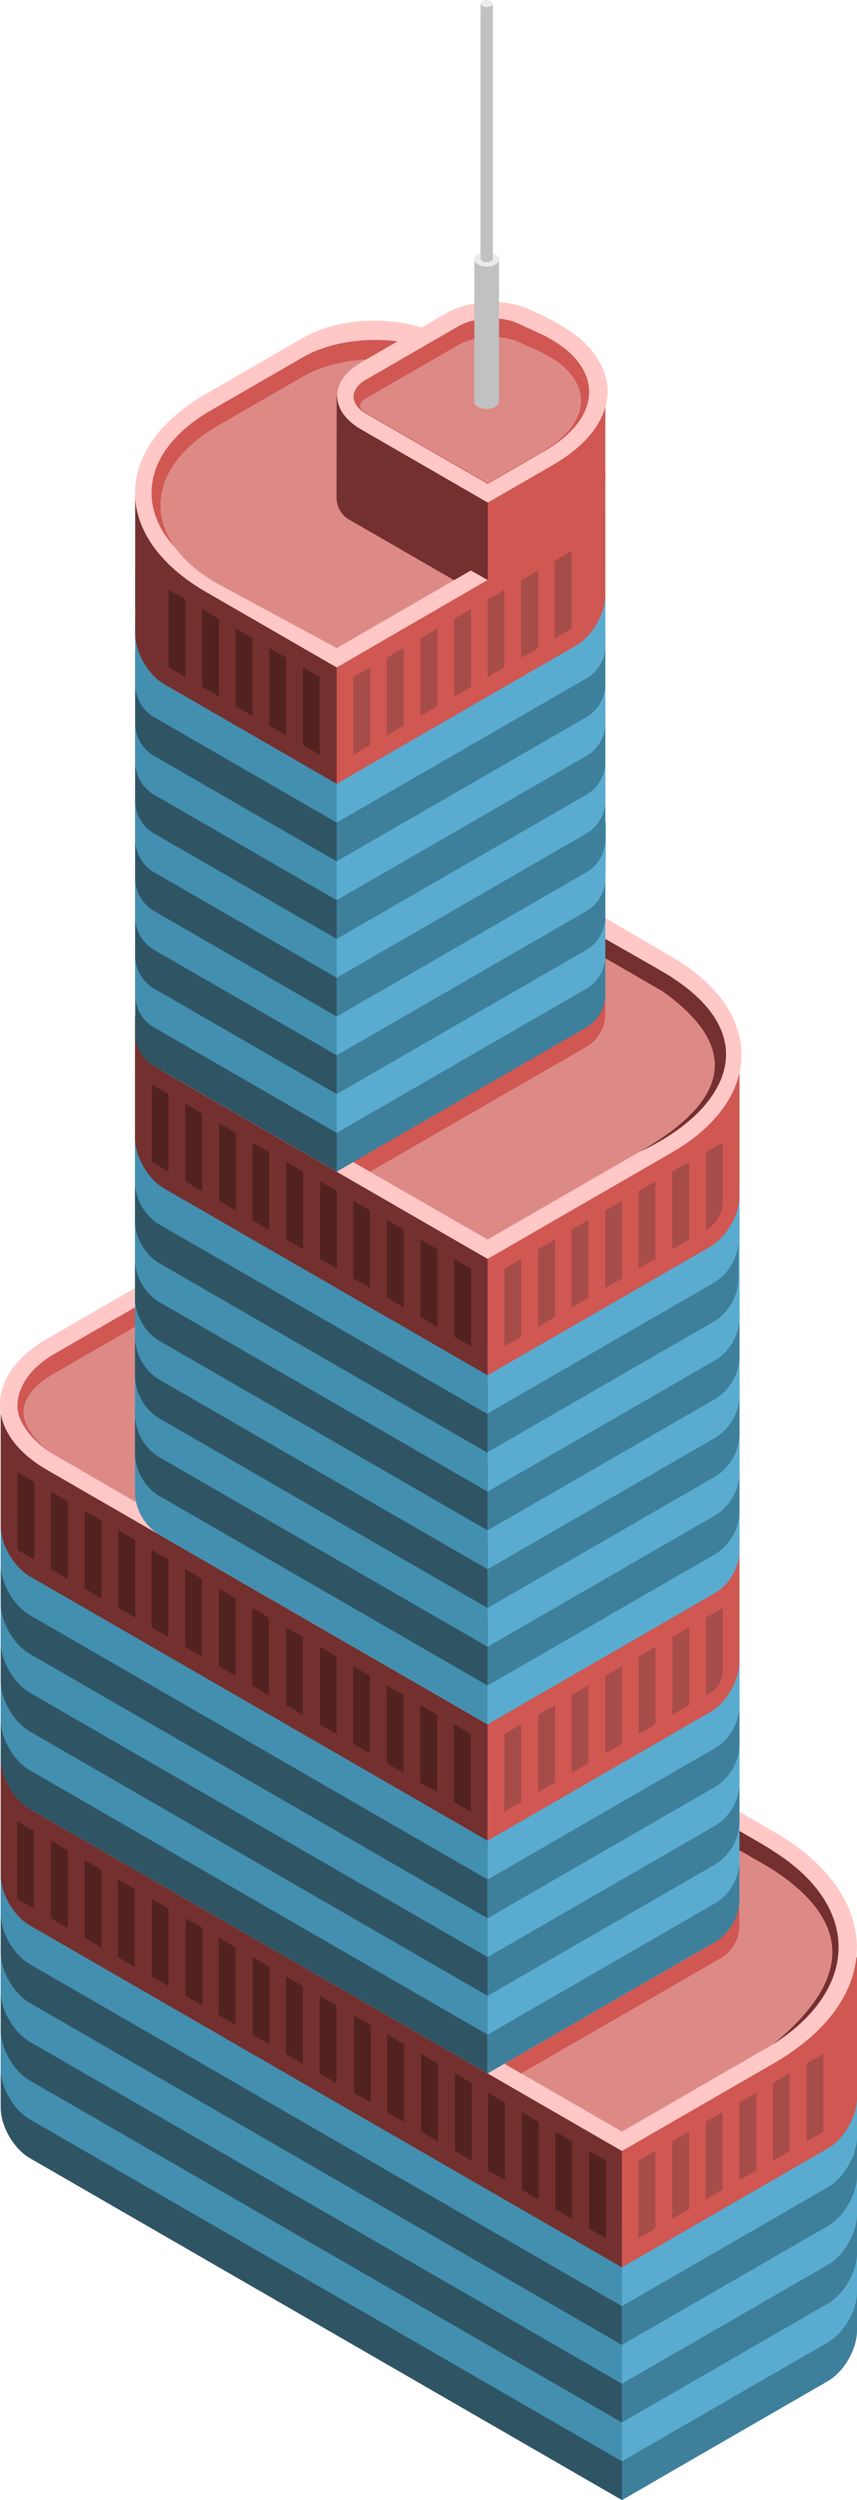 <svg id="Layer_1" data-name="Layer 1" xmlns="http://www.w3.org/2000/svg" viewBox="0 0 255.205 744.299">
  <defs>
    <style>
      .curtain-L-prim-dark {
        fill: #2f5565;
      }

      .curtain-R-prim-dark {
        fill: #3e809c;
      }

      .curtain-L-prim-light {
        fill: #438fb0;
      }

      .curtain-R-prim-light {
        fill: #59acd0;
      }

      .exterior-L-prim {
        fill: #73302e;
      }

      .exterior-R-prim {
        fill: #d05752;
      }

      .top-light {
        fill: #ffc8c6;
      }

      .top-prim {
        fill: #dd8a87;
      }

      .cls-1 {
        fill: #e8e8e8;
      }

      .cls-2 {
        fill: #b9b9b9;
      }

      .exterior-R-dark {
        fill: #a64c49;
      }

      .exterior-L-dark {
        fill: #512220;
      }

      .cls-3 {
        fill: #c1c1c1;
      }

      .cls-4 {
        fill: #ebebeb;
      }
    </style>
  </defs>
  <title>Artboard 14</title>
  <g id="root">
    <path id="Body_-_Left" data-name="Body - Left" class="curtain-L-prim-dark" d="M8.866,642.489l176.339,101.81,10-5.774v-92.376l-10,5.774-185-106.81v82.376C.205,633.008,4.086,639.729,8.866,642.489Z"/>
    <path id="Body_-_Right" data-name="Body - Right" class="curtain-R-prim-dark" d="M185.205,634.602l70-40.415v99.697c0,5.519-3.88,12.24-8.66,15l-61.34,35.415Z"/>
    <path id="body-mechanicalfloor-left" class="curtain-L-prim-light" d="M.205,602.848l185,106.81v23.094L8.866,630.942c-4.78-2.76-8.661-9.481-8.661-15Z"/>
    <path id="body-mechanicalfloor-left-2" data-name="body-mechanicalfloor-left" class="curtain-L-prim-dark" d="M.205,591.301l185,106.81v23.094L8.866,619.395c-4.78-2.76-8.661-9.481-8.661-15Z"/>
    <path id="body-mechanicalfloor-left-3" data-name="body-mechanicalfloor-left" class="curtain-L-prim-light" d="M.205,579.754l185,106.81v23.094L8.866,607.848c-4.78-2.76-8.661-9.481-8.661-15Z"/>
    <path id="body-mechanicalfloor-left-4" data-name="body-mechanicalfloor-left" class="curtain-L-prim-dark" d="M.205,568.207l185,106.81v23.094L8.866,596.301c-4.78-2.76-8.661-9.481-8.661-15Z"/>
    <path id="body-mechanicalfloor-right" class="curtain-R-prim-light" d="M255.205,669.243l-70,40.415v23.094l61.34-35.415c4.78-2.76,8.66-9.481,8.66-15Z"/>
    <path id="body-mechanicalfloor-left-5" data-name="body-mechanicalfloor-left" class="curtain-L-prim-light" d="M.205,556.66l185,106.81v23.094L8.866,584.754c-4.78-2.76-8.661-9.481-8.661-15Z"/>
    <path id="body-mechanicalfloor-right-2" data-name="body-mechanicalfloor-right" class="curtain-R-prim-dark" d="M255.205,657.696l-70,40.415v23.094l61.34-35.415c4.78-2.76,8.66-9.481,8.66-15Z"/>
    <path id="body-mechanicalfloor-left-6" data-name="body-mechanicalfloor-left" class="exterior-L-prim" d="M185.205,675.017l5-2.887v-46.188l-5,2.886-185-106.809v36.188c0,5.519,3.881,12.24,8.661,15Z"/>
    <path id="body-mechanicalfloor-right-3" data-name="body-mechanicalfloor-right" class="curtain-R-prim-light" d="M255.205,646.149l-70,40.415v23.094l61.34-35.415c4.78-2.76,8.66-9.481,8.66-15Z"/>
    <path id="body-mechanicalfloor-right-4" data-name="body-mechanicalfloor-right" class="curtain-R-prim-dark" d="M255.205,634.602l-70,40.415v23.094l61.34-35.415c4.78-2.76,8.66-9.481,8.66-15Z"/>
    <path id="body-mechanicalfloor-right-5" data-name="body-mechanicalfloor-right" class="curtain-R-prim-light" d="M255.205,623.055l-70,40.415v23.094l61.34-35.415c4.78-2.76,8.66-9.481,8.66-15Z"/>
    <path id="body-mechanicalfloor-right-6" data-name="body-mechanicalfloor-right" class="exterior-R-prim" d="M255.205,582.64l-70,40.415v51.961l61.34-35.414c4.78-2.76,8.66-9.481,8.66-15Z"/>
    <path id="body-top" class="top-light" d="M185.205,640.376,230.45,614.254c32.98-19.041,32.968-49.938-.027-68.954L104.872,472.944,9.724,528.053c-5.253,3.042-5.25,7.977.008,11.013Z"/>
    <path id="body-top-inner" class="top-prim" d="M185.205,634.602l43.039-24.848c28.678-16.558,28.667-43.424-.024-59.959L99.872,475.831,5.205,530.679Z"/>
    <path id="Body_-_Left-2" data-name="Body - Left" class="curtain-L-prim-dark" d="M.205,523.566v-105.47l145,83.715,10-5.773v115.47l-10,5.773L8.866,538.566C4.086,535.806.205,529.085.205,523.566Z"/>
    <path id="body-mechanicalfloor-right-7" data-name="body-mechanicalfloor-right" class="exterior-R-prim" d="M155.179,617.282l-5-2.887v-5.774l69.972-40.414.026,5.547a11.417,11.417,0,0,1-5.168,8.999Z"/>
    <path id="Body_-_Right-2" data-name="Body - Right" class="cls-1" d="M145.205,617.281V513.358l75-43.301V563.98c0,5.519-3.88,12.241-8.66,15Z"/>
    <path id="body-mechanicalfloor-right-8" data-name="body-mechanicalfloor-right" class="curtain-R-prim-dark" d="M145.205,617.282v-80.83l75-43.301V565.98a15.32,15.32,0,0,1-6.928,12Z"/>
    <path id="body-mechanicalfloor-right-9" data-name="body-mechanicalfloor-right" class="curtain-R-prim-light" d="M145.205,605.734V582.64l75-43.301v15.094a15.32,15.32,0,0,1-6.928,12Z"/>
    <path id="body-mechanicalfloor-right-10" data-name="body-mechanicalfloor-right" class="curtain-R-prim-dark" d="M145.205,594.187v-23.094l75-43.301v15.094a15.32,15.32,0,0,1-6.928,12Z"/>
    <path id="body-mechanicalfloor-left-7" data-name="body-mechanicalfloor-left" class="curtain-L-prim-light" d="M.205,498.925l145,83.715v23.094L8.866,527.019c-4.78-2.76-8.661-9.481-8.661-15Z"/>
    <path id="body-mechanicalfloor-left-8" data-name="body-mechanicalfloor-left" class="curtain-L-prim-dark" d="M.205,487.378l145,83.715v23.094L8.866,515.472c-4.78-2.76-8.661-9.481-8.661-15Z"/>
    <path id="body-mechanicalfloor-left-9" data-name="body-mechanicalfloor-left" class="curtain-L-prim-light" d="M.205,475.831l145,83.715V582.64L8.866,503.925c-4.78-2.76-8.661-9.481-8.661-15Z"/>
    <path id="body-mechanicalfloor-left-10" data-name="body-mechanicalfloor-left" class="curtain-L-prim-dark" d="M.205,464.284l145,83.715v23.094L8.866,492.378c-4.78-2.76-8.661-9.481-8.661-15Z"/>
    <path id="body-mechanicalfloor-left-11" data-name="body-mechanicalfloor-left" class="curtain-L-prim-light" d="M.205,452.737l145,83.715v23.094L8.866,480.831c-4.78-2.76-8.661-9.481-8.661-15Z"/>
    <path id="body-mechanicalfloor-left-12" data-name="body-mechanicalfloor-left" class="exterior-L-prim" d="M.205,418.096l145,83.715,5-2.886v46.188l-5,2.886L8.866,469.284c-4.78-2.76-8.661-9.481-8.661-15Z"/>
    <path id="body-mechanicalfloor-right-11" data-name="body-mechanicalfloor-right" class="curtain-R-prim-light" d="M145.205,582.64v-23.094l75-43.301v15.094a15.32,15.32,0,0,1-6.928,12Z"/>
    <path id="body-mechanicalfloor-right-12" data-name="body-mechanicalfloor-right" class="curtain-R-prim-dark" d="M145.205,571.094v-23.095l75-43.301v15.094a15.32,15.32,0,0,1-6.928,12Z"/>
    <path id="body-top-2" data-name="body-top" class="top-light" d="M145.205,513.358,13.98,437.596c-18.64-10.763-18.64-28.238,0-39l46.225-26.688,160,98.149Z"/>
    <path id="body-top-inner-2" data-name="body-top-inner" class="top-prim" d="M139.872,504.698l-123.7-71.577c-14.331-8.293-14.325-21.747.014-30.025l49.019-28.302,149.667,86.603Z"/>
    <path id="body-mechanicalfloor-right-13" data-name="body-mechanicalfloor-right" class="curtain-R-prim-light" d="M145.205,559.547v-23.095l75-43.301v15.094a15.32,15.32,0,0,1-6.928,12Z"/>
    <path id="body-mechanicalfloor-right-14" data-name="body-mechanicalfloor-right" class="curtain-R-prim-dark" d="M145.205,478.717v-23.094l75-43.301v15.094a15.322,15.322,0,0,1-6.928,12Z"/>
    <path id="body-mechanicalfloor-right-15" data-name="body-mechanicalfloor-right" class="exterior-R-prim" d="M220.205,458.51l-75,43.301v46.188l66.34-38.301c4.78-2.759,8.66-9.481,8.66-15Z"/>
    <path id="Body_-_Right-3" data-name="Body - Right" class="curtain-R-prim-dark" d="M145.205,513.358V357.474l75-43.301V460.057c0,5.519-3.88,12.241-8.66,15Z"/>
    <path id="body-mechanicalfloor-right-16" data-name="body-mechanicalfloor-right" class="curtain-R-prim-light" d="M145.205,513.358l-10-5.773v-115.47l10,5.773,75-43.301v107.47a15.323,15.323,0,0,1-6.928,12Z"/>
    <path id="body-mechanicalfloor-right-17" data-name="body-mechanicalfloor-right" class="curtain-R-prim-dark" d="M145.205,455.623V432.529l75-43.301v15.094a15.32,15.32,0,0,1-6.928,12Z"/>
    <path id="body-mechanicalfloor-right-18" data-name="body-mechanicalfloor-right" class="curtain-R-prim-dark" d="M145.205,501.811v-23.094l75-43.301V450.51a15.323,15.323,0,0,1-6.928,12Z"/>
    <path id="body-mechanicalfloor-right-19" data-name="body-mechanicalfloor-right" class="curtain-R-prim-light" d="M145.205,490.264V467.17l75-43.301v15.094a15.322,15.322,0,0,1-6.928,12Z"/>
    <path id="body-mechanicalfloor-right-20" data-name="body-mechanicalfloor-right" class="curtain-R-prim-dark" d="M145.205,478.717v-23.094l75-43.301v15.094a15.323,15.323,0,0,1-6.928,12Z"/>
    <path id="body-mechanicalfloor-right-21" data-name="body-mechanicalfloor-right" class="curtain-R-prim-light" d="M145.205,467.17v-23.094l75-43.301v15.094a15.323,15.323,0,0,1-6.928,12Z"/>
    <path id="body-mechanicalfloor-right-22" data-name="body-mechanicalfloor-right" class="curtain-R-prim-dark" d="M145.205,455.623V432.529l75-43.301v15.094a15.323,15.323,0,0,1-6.928,12Z"/>
    <path id="body-mechanicalfloor-right-23" data-name="body-mechanicalfloor-right" class="curtain-R-prim-light" d="M145.205,444.076V420.982l75-43.301v15.094a15.32,15.32,0,0,1-6.928,12Z"/>
    <path id="body-mechanicalfloor-right-24" data-name="body-mechanicalfloor-right" class="curtain-R-prim-dark" d="M144.872,432.529v-23.094l75-43.301v15.094a15.322,15.322,0,0,1-6.928,12Z"/>
    <path id="body-mechanicalfloor-left-13" data-name="body-mechanicalfloor-left" class="curtain-L-prim-dark" d="M145.205,478.717v-17.32l-105-60.622v9.321a15.324,15.324,0,0,0,6.929,12Z"/>
    <path id="body-mechanicalfloor-right-25" data-name="body-mechanicalfloor-right" class="curtain-R-prim-light" d="M144.872,420.982v-23.094l75-43.301v15.094a15.323,15.323,0,0,1-6.928,12Z"/>
    <path id="Body_Left" data-name="Body Left" class="cls-2" d="M145.205,374.794V513.358L48.866,457.737c-4.78-2.76-8.661-9.481-8.661-15V314.173Z"/>
    <path id="body-mechanicalfloor-left-14" data-name="body-mechanicalfloor-left" class="curtain-L-prim-light" d="M145.205,513.358v-115.47l-105-60.621v107.47a15.324,15.324,0,0,0,6.929,12Z"/>
    <path id="body-mechanicalfloor-right-26" data-name="body-mechanicalfloor-right" class="exterior-R-prim" d="M145.205,409.435l-5-2.886v-46.188l80-46.188v41.961c0,5.519-3.88,12.241-8.66,15Z"/>
    <path id="body-mechanicalfloor-left-15" data-name="body-mechanicalfloor-left" class="curtain-L-prim-dark" d="M145.205,501.811v-20.207l-105-60.622V433.19a15.324,15.324,0,0,0,6.929,12Z"/>
    <path id="body-mechanicalfloor-left-16" data-name="body-mechanicalfloor-left" class="curtain-L-prim-light" d="M145.205,490.264v-20.207l-105-60.622v12.208a15.324,15.324,0,0,0,6.929,12Z"/>
    <path id="body-mechanicalfloor-left-17" data-name="body-mechanicalfloor-left" class="curtain-L-prim-dark" d="M145.205,478.717V458.51l-105-60.622v12.208a15.324,15.324,0,0,0,6.929,12Z"/>
    <path id="body-mechanicalfloor-left-18" data-name="body-mechanicalfloor-left" class="curtain-L-prim-light" d="M145.205,467.17v-20.207l-105-60.622v12.208a15.324,15.324,0,0,0,6.929,12Z"/>
    <path id="body-mechanicalfloor-left-19" data-name="body-mechanicalfloor-left" class="curtain-L-prim-dark" d="M145.205,455.623v-20.207l-105-60.622v12.208a15.324,15.324,0,0,0,6.929,12Z"/>
    <path id="body-mechanicalfloor-left-20" data-name="body-mechanicalfloor-left" class="curtain-L-prim-light" d="M145.205,444.076v-20.207l-105-60.622v12.208a15.324,15.324,0,0,0,6.929,12Z"/>
    <path id="body-mechanicalfloor-left-21" data-name="body-mechanicalfloor-left" class="curtain-L-prim-dark" d="M145.205,432.529V412.322L40.205,351.7v12.208a15.324,15.324,0,0,0,6.929,12Z"/>
    <path id="body-mechanicalfloor-left-22" data-name="body-mechanicalfloor-left" class="curtain-L-prim-light" d="M145.205,420.982V400.775l-105-60.622v12.208a15.324,15.324,0,0,0,6.929,12Z"/>
    <path id="body-mechanicalfloor-left-23" data-name="body-mechanicalfloor-left" class="exterior-L-prim" d="M145.205,409.435v-46.188l-105-60.621v36.188c0,5.519,3.881,12.24,8.661,15Z"/>
    <path id="body-top-3" data-name="body-top" class="top-light" d="M145.205,374.794l54.771-31.621c27.722-16.006,27.791-42.113.153-58.264l-55.202-32.258L48.828,309.107c-4.759,2.796-4.742,7.306.038,10.066Z"/>
    <path id="body-top-inner-3" data-name="body-top-inner" class="top-prim" d="M145.205,369.021l53.431-30.848c22.943-13.246,22.927-34.726-.036-47.937l-53.728-30.912-95,54.849Z"/>
    <path id="body-mechanicalfloor-right-27" data-name="body-mechanicalfloor-right" class="exterior-R-prim" d="M110.205,348.814l-5-2.887v-5.774l75-43.301.027,5.547a11.415,11.415,0,0,1-5.169,8.998Z"/>
    <path id="body-mechanicalfloor-left-24" data-name="body-mechanicalfloor-left" class="curtain-L-prim-dark" d="M100.26,348.814l9.945-5.774V222.515l-10,5.773L40.26,193.647v114.526a11.496,11.496,0,0,0,5.196,9Z"/>
    <path id="body-mechanicalfloor-right-28" data-name="body-mechanicalfloor-right" class="curtain-R-prim-dark" d="M105.205,345.927l-4.945,2.887-.055-190.526,80-46.188.053,184.526a11.483,11.483,0,0,1-5.195,8.998Z"/>
    <path id="body-mechanicalfloor-left-25" data-name="body-mechanicalfloor-left" class="curtain-L-prim-light" d="M100.26,337.267V319.946l-60-34.641v11.321a11.496,11.496,0,0,0,5.196,9Z"/>
    <path id="body-mechanicalfloor-left-26" data-name="body-mechanicalfloor-left" class="curtain-L-prim-dark" d="M100.26,325.72V308.399l-60-34.641v11.321a11.496,11.496,0,0,0,5.196,9Z"/>
    <path id="body-mechanicalfloor-right-29" data-name="body-mechanicalfloor-right" class="curtain-R-prim-light" d="M100.26,337.267v-23.094l80-46.188v17.094a11.492,11.492,0,0,1-5.196,9Z"/>
    <path id="body-mechanicalfloor-right-30" data-name="body-mechanicalfloor-right" class="curtain-R-prim-dark" d="M100.26,325.72v-23.094l80-46.188v17.094a11.492,11.492,0,0,1-5.196,9Z"/>
    <path id="body-mechanicalfloor-left-27" data-name="body-mechanicalfloor-left" class="curtain-L-prim-light" d="M100.26,314.173V296.852l-60-34.641v11.321a11.496,11.496,0,0,0,5.196,9Z"/>
    <path id="body-mechanicalfloor-left-28" data-name="body-mechanicalfloor-left" class="curtain-L-prim-dark" d="M100.26,302.626v-17.321l-60-34.641v11.321a11.496,11.496,0,0,0,5.196,9Z"/>
    <path id="body-mechanicalfloor-right-31" data-name="body-mechanicalfloor-right" class="curtain-R-prim-light" d="M100.26,314.173v-23.094l80.168-46.188-.124,17.094a11.603,11.603,0,0,1-5.24,9Z"/>
    <path id="body-mechanicalfloor-right-32" data-name="body-mechanicalfloor-right" class="curtain-R-prim-dark" d="M100.26,302.626v-23.094l80-46.188v17.094a11.492,11.492,0,0,1-5.196,9Z"/>
    <path id="body-mechanicalfloor-left-29" data-name="body-mechanicalfloor-left" class="curtain-L-prim-light" d="M100.26,291.079v-17.321l-60-34.641v11.321a11.496,11.496,0,0,0,5.196,9Z"/>
    <path id="body-mechanicalfloor-left-30" data-name="body-mechanicalfloor-left" class="curtain-L-prim-dark" d="M100.26,279.532v-17.321l-60-34.641v11.321a11.496,11.496,0,0,0,5.196,9Z"/>
    <path id="body-mechanicalfloor-right-33" data-name="body-mechanicalfloor-right" class="curtain-R-prim-light" d="M100.26,291.079V267.985l80-46.188v17.094a11.492,11.492,0,0,1-5.196,9Z"/>
    <path id="body-mechanicalfloor-right-34" data-name="body-mechanicalfloor-right" class="curtain-R-prim-dark" d="M100.26,279.532V256.438l80-46.188v17.094a11.492,11.492,0,0,1-5.196,9Z"/>
    <path id="body-mechanicalfloor-left-31" data-name="body-mechanicalfloor-left" class="curtain-L-prim-light" d="M100.26,267.985V250.664l-60-34.641v11.321a11.496,11.496,0,0,0,5.196,9Z"/>
    <path id="body-mechanicalfloor-left-32" data-name="body-mechanicalfloor-left" class="curtain-L-prim-dark" d="M100.26,256.438V239.117l-60-34.641v11.321a11.496,11.496,0,0,0,5.196,9Z"/>
    <path id="body-mechanicalfloor-right-35" data-name="body-mechanicalfloor-right" class="curtain-R-prim-light" d="M100.26,267.985v-23.094l79.945-46.188.041,17.094a11.456,11.456,0,0,1-5.182,9Z"/>
    <path id="body-mechanicalfloor-left-33" data-name="body-mechanicalfloor-left" class="curtain-L-prim-light" d="M100.26,244.891V218.57l-60-34.641V204.25a11.496,11.496,0,0,0,5.196,9Z"/>
    <path id="body-mechanicalfloor-left-34" data-name="body-mechanicalfloor-left" class="curtain-L-prim-light" d="M100.26,221.797V204.476l-60-34.641v11.321a11.496,11.496,0,0,0,5.196,9Z"/>
    <path id="body-mechanicalfloor-right-36" data-name="body-mechanicalfloor-right" class="curtain-R-prim-dark" d="M100.26,256.438v-23.094l80-46.188V204.25a11.492,11.492,0,0,1-5.196,9Z"/>
    <path id="body-mechanicalfloor-right-37" data-name="body-mechanicalfloor-right" class="curtain-R-prim-light" d="M100.26,244.891v-23.094l80-46.188v17.094a11.492,11.492,0,0,1-5.196,9Z"/>
    <path id="body-mechanicalfloor-right-38" data-name="body-mechanicalfloor-right" class="curtain-R-prim-light" d="M100.26,221.797v-23.094l80-46.188v17.094a11.492,11.492,0,0,1-5.196,9Z"/>
    <path id="Path" class="exterior-R-dark" d="M150.205,516.245l5-2.887v23.094l-5,2.887Z"/>
    <path id="Path-2" data-name="Path" class="exterior-R-dark" d="M190.151,643.262l5-2.887V663.47l-5,2.886Z"/>
    <path id="Path-3" data-name="Path" class="exterior-R-dark" d="M150.205,377.681l5-2.887v23.094l-5,2.887Z"/>
    <path id="Path-4" data-name="Path" class="exterior-L-dark" d="M140.26,377.681l-5-2.887v23.094l5,2.887Z"/>
    <path id="Path-5" data-name="Path" class="exterior-L-dark" d="M140.185,516.245l-5-2.887v23.094l5,2.887Z"/>
    <path id="Path-6" data-name="Path" class="exterior-L-dark" d="M180.428,643.262l-5-2.887V663.47l5,2.886Z"/>
    <path id="Path-7" data-name="Path" class="exterior-L-dark" d="M100.205,597.074l-5-2.887v23.095l5,2.886Z"/>
    <path id="body-mechanicalfloor-left-35" data-name="body-mechanicalfloor-left" class="exterior-L-prim" d="M100.26,233.344l4.945-2.887v-46.188L40.26,146.741v41.962c0,5.519,3.881,12.24,8.66,15Z"/>
    <path id="body-mechanicalfloor-right-39" data-name="body-mechanicalfloor-right" class="exterior-R-prim" d="M100.26,233.344v-46.188l80-46.188v36.188c0,5.519-3.88,12.24-8.66,15Z"/>
    <path id="body-top-4" data-name="body-top" class="top-light" d="M100.26,198.703l62.265-36.064c23.402-13.554,22.909-34.663-1.1-47.11L130.68,99.591c-11.27-5.842-29.345-5.432-40.338.915l-28.986,16.735c-28.201,16.282-28.201,42.719,0,59Z"/>
    <path id="body-top-inner-4" data-name="body-top-inner" class="exterior-R-prim" d="M100.26,192.929l52.269-30.284c23.4-13.557,22.85-34.562-1.228-46.876l-20.563-10.517c-11.302-5.78-29.403-5.32-40.396,1.027l-27.647,15.962c-23.42,13.522-23.42,35.478,0,49Z"/>
    <path id="body-top-inner-5" data-name="body-top-inner" class="top-prim" d="M100.26,192.929l68.298-39.456c11.948-6.902,11.649-17.557-.667-23.778l-37.156-18.771c-11.331-5.724-29.455-5.218-40.448,1.129L65.141,126.571c-23.421,13.522-23.114,34.928.685,47.773Z"/>
    <path id="body-mechanicalfloor-left-36" data-name="body-mechanicalfloor-left" class="exterior-L-prim" d="M100.26,117.874l-.048,30.641a7.646,7.646,0,0,0,3.458,6l31.535,18.207,5-2.887,5.055,2.887v-28.868Z"/>
    <path id="body-mechanicalfloor-right-40" data-name="body-mechanicalfloor-right" class="exterior-R-prim" d="M145.26,172.722l26.34-15.207c4.78-2.76,8.66-9.481,8.66-15V112.1l-35,20.207Z"/>
    <path id="body-top-5" data-name="body-top" class="top-light" d="M107.581,107.874l25.555-14.755c6.691-3.863,17.777-4.28,24.74-.93l5.031,2.421c23.376,11.246,24.115,30.907,1.65,43.877L145.26,149.628l-37.679-21.754C98.021,122.354,98.021,113.393,107.581,107.874Z"/>
    <path id="body-top-inner-6" data-name="body-top-inner" class="exterior-R-prim" d="M108.878,113.09l27.679-15.981c4.78-2.759,12.728-3.119,17.737-.803l6.378,2.949c19.036,8.802,19.749,24.469,1.591,34.964l-17.045,9.852-36.34-20.981C104.098,120.331,104.098,115.85,108.878,113.09Z"/>
    <path id="body-top-inner-7" data-name="body-top-inner" class="top-prim" d="M108.67,118.76l27.875-16.094c4.78-2.759,12.748-3.164,17.783-.903l5.773,2.592c16.615,7.461,17.303,20.919,1.534,30.034l-16.375,9.465-36.589-21.096C106.758,121.656,106.758,119.864,108.67,118.76Z"/>
    <ellipse id="Ellipse" class="cls-3" cx="144.927" cy="77.242" rx="3.669" ry="2.119"/>
    <ellipse id="Ellipse-2" data-name="Ellipse" class="cls-3" cx="144.927" cy="119.611" rx="3.669" ry="2.119"/>
    <rect id="Rectangle" class="cls-3" x="141.257" y="77.242" width="7.339" height="42.37"/>
    <ellipse id="Ellipse-3" data-name="Ellipse" class="cls-4" cx="144.927" cy="77.242" rx="3.669" ry="2.119"/>
    <ellipse id="Ellipse-4" data-name="Ellipse" class="cls-3" cx="144.927" cy="76.999" rx="1.835" ry="1.059"/>
    <rect id="Rectangle-2" data-name="Rectangle" class="cls-3" x="143.092" y="1.059" width="3.669" height="75.94"/>
    <ellipse id="Ellipse-5" data-name="Ellipse" class="cls-4" cx="144.927" cy="1.059" rx="1.835" ry="1.059"/>
    <path id="Path-8" data-name="Path" class="exterior-R-dark" d="M105.205,201.589l5-2.886v23.094l-5,2.886Z"/>
    <path id="Path-9" data-name="Path" class="exterior-L-dark" d="M95.205,201.589l-5-2.886v23.094l5,2.886Z"/>
    <path id="Path-10" data-name="Path" class="exterior-R-dark" d="M125.26,190.042l5-2.886V210.25l-5,2.886Z"/>
    <path id="Path-11" data-name="Path" class="exterior-L-dark" d="M75.185,190.042l-5-2.886V210.25l5,2.886Z"/>
    <path id="Path-12" data-name="Path" class="exterior-R-dark" d="M145.205,178.495l5-2.886v23.094l-5,2.886Z"/>
    <path id="Path-13" data-name="Path" class="exterior-L-dark" d="M55.205,178.495l-5-2.886v23.094l5,2.886Z"/>
    <path id="Path-14" data-name="Path" class="exterior-R-dark" d="M115.205,195.816l5-2.887v23.094l-5,2.887Z"/>
    <path id="Path-15" data-name="Path" class="exterior-L-dark" d="M85.205,195.816l-5-2.887v23.094l5,2.887Z"/>
    <path id="Path-16" data-name="Path" class="exterior-R-dark" d="M135.26,184.269l5-2.887v23.094l-5,2.887Z"/>
    <path id="Path-17" data-name="Path" class="exterior-L-dark" d="M65.205,184.269l-5-2.887v23.094l5,2.887Z"/>
    <path id="Path-18" data-name="Path" class="exterior-R-dark" d="M155.205,172.722l5-2.887v23.094l-5,2.887Z"/>
    <path id="Path-19" data-name="Path" class="exterior-R-dark" d="M165.205,166.948l5-2.886v23.094l-5,2.886Z"/>
    <path id="Path-20" data-name="Path" class="exterior-R-dark" d="M170.205,366.134l5-2.887v23.094l-5,2.887Z"/>
    <path id="Path-21" data-name="Path" class="exterior-L-dark" d="M120.26,366.134l-5-2.887v23.094l5,2.887Z"/>
    <path id="Path-22" data-name="Path" class="exterior-L-dark" d="M120.185,504.698l-5-2.887v23.094l5,2.887Z"/>
    <path id="Path-23" data-name="Path" class="exterior-L-dark" d="M160.428,631.715l-5-2.887v23.095l5,2.886Z"/>
    <path id="Path-24" data-name="Path" class="exterior-L-dark" d="M80.205,585.527l-5-2.887v23.095l5,2.886Z"/>
    <path id="Path-25" data-name="Path" class="exterior-R-dark" d="M190.151,354.587l5-2.887v23.094l-5,2.887Z"/>
    <path id="Path-26" data-name="Path" class="exterior-L-dark" d="M100.315,354.587l-5-2.887v23.094l5,2.887Z"/>
    <path id="Path-27" data-name="Path" class="exterior-L-dark" d="M100.24,493.151l-5-2.887v23.094l5,2.887Z"/>
    <path id="Path-28" data-name="Path" class="exterior-L-dark" d="M140.483,620.168l-5-2.887v23.095l5,2.886Z"/>
    <path id="Path-29" data-name="Path" class="exterior-L-dark" d="M60.26,573.98l-5-2.887v23.095l5,2.886Z"/>
    <path id="Path-30" data-name="Path" class="exterior-L-dark" d="M70.26,337.267l-5-2.887v23.094l5,2.887Z"/>
    <path id="Path-31" data-name="Path" class="exterior-L-dark" d="M70.185,475.831l-5-2.887v23.094l5,2.887Z"/>
    <path id="Path-32" data-name="Path" class="exterior-L-dark" d="M110.428,602.848l-5-2.887v23.094l5,2.887Z"/>
    <path id="Path-33" data-name="Path" class="exterior-L-dark" d="M30.205,556.66l-5-2.887v23.094l5,2.887Z"/>
    <path id="Path-34" data-name="Path" class="exterior-L-dark" d="M40.26,458.51l-5-2.887v23.095l5,2.886Z"/>
    <path id="Path-35" data-name="Path" class="exterior-R-dark" d="M210.205,343.04c.094-.002,5.032-2.94,5-2.887v18.094a9.574,9.574,0,0,1-4.33,7.5l-.67.387Z"/>
    <path id="Path-36" data-name="Path" class="exterior-R-dark" d="M170.205,504.698l5-2.887v23.094l-5,2.887Z"/>
    <path id="Path-37" data-name="Path" class="exterior-R-dark" d="M210.151,631.715l5-2.887v23.094l-5,2.887Z"/>
    <path id="Path-38" data-name="Path" class="exterior-R-dark" d="M190.205,493.151l5-2.887v23.094l-5,2.887Z"/>
    <path id="Path-39" data-name="Path" class="exterior-R-dark" d="M230.151,620.168l5-2.887v23.094l-5,2.887Z"/>
    <path id="Path-40" data-name="Path" class="exterior-R-dark" d="M160.26,510.472l5-2.887v23.094l-5,2.887Z"/>
    <path id="Path-41" data-name="Path" class="exterior-R-dark" d="M200.205,637.489l5-2.887v23.094l-5,2.887Z"/>
    <path id="Path-42" data-name="Path" class="exterior-R-dark" d="M160.26,371.908l5-2.887v23.094l-5,2.887Z"/>
    <path id="Path-43" data-name="Path" class="exterior-L-dark" d="M130.205,371.908l-5-2.887v23.094l5,2.887Z"/>
    <path id="Path-44" data-name="Path" class="exterior-L-dark" d="M130.13,510.472l-5-2.887v23.094l5,2.887Z"/>
    <path id="Path-45" data-name="Path" class="exterior-L-dark" d="M170.374,637.489l-5-2.887v23.094l5,2.887Z"/>
    <path id="Path-46" data-name="Path" class="exterior-L-dark" d="M90.151,591.301l-5-2.887v23.094l5,2.887Z"/>
    <path id="Path-47" data-name="Path" class="exterior-R-dark" d="M180.26,360.361l5-2.887v23.094l-5,2.887Z"/>
    <path id="Path-48" data-name="Path" class="exterior-L-dark" d="M110.205,360.361l-5-2.887v23.094l5,2.887Z"/>
    <path id="Path-49" data-name="Path" class="exterior-L-dark" d="M110.13,498.925l-5-2.887v23.094l5,2.887Z"/>
    <path id="Path-50" data-name="Path" class="exterior-L-dark" d="M150.374,625.942l-5-2.887v23.094l5,2.887Z"/>
    <path id="Path-51" data-name="Path" class="exterior-L-dark" d="M70.151,579.754l-5-2.887v23.094l5,2.887Z"/>
    <path id="Path-52" data-name="Path" class="exterior-L-dark" d="M80.151,343.04l-5-2.887v23.094l5,2.887Z"/>
    <path id="Path-53" data-name="Path" class="exterior-L-dark" d="M80.075,481.604l-5-2.887v23.094l5,2.887Z"/>
    <path id="Path-54" data-name="Path" class="exterior-L-dark" d="M120.319,608.621l-5-2.887v23.095l5,2.886Z"/>
    <path id="Path-55" data-name="Path" class="exterior-L-dark" d="M40.096,562.433l-5-2.887v23.095l5,2.886Z"/>
    <path id="Path-56" data-name="Path" class="exterior-L-dark" d="M10.096,545.113l-5-2.887V565.32l5,2.887Z"/>
    <path id="Path-57" data-name="Path" class="exterior-L-dark" d="M50.205,325.72l-5-2.887v23.094l5,2.887Z"/>
    <path id="Path-58" data-name="Path" class="exterior-L-dark" d="M50.13,464.284l-5-2.887v23.094l5,2.887Z"/>
    <path id="Path-59" data-name="Path" class="exterior-L-dark" d="M20.205,446.963l-5-2.887v23.095l5,2.886Z"/>
    <path id="Path-60" data-name="Path" class="exterior-L-dark" d="M10.205,441.19l-5-2.887v23.094l5,2.887Z"/>
    <path id="Path-61" data-name="Path" class="exterior-R-dark" d="M200.205,348.814l5-2.887v23.094l-5,2.887Z"/>
    <path id="Path-62" data-name="Path" class="exterior-L-dark" d="M90.26,348.814l-5-2.887v23.094l5,2.887Z"/>
    <path id="Path-63" data-name="Path" class="exterior-L-dark" d="M90.185,487.378l-5-2.887v23.094l5,2.887Z"/>
    <path id="Path-64" data-name="Path" class="exterior-L-dark" d="M130.428,614.395l-5-2.887v23.094l5,2.887Z"/>
    <path id="Path-65" data-name="Path" class="exterior-L-dark" d="M50.205,568.207l-5-2.887v23.094l5,2.887Z"/>
    <path id="Path-66" data-name="Path" class="exterior-L-dark" d="M20.205,550.886l-5-2.887v23.095l5,2.886Z"/>
    <path id="Path-67" data-name="Path" class="exterior-L-dark" d="M60.205,331.493l-5-2.887V351.7l5,2.887Z"/>
    <path id="Path-68" data-name="Path" class="exterior-L-dark" d="M60.13,470.057l-5-2.887v23.094l5,2.887Z"/>
    <path id="Path-69" data-name="Path" class="exterior-L-dark" d="M30.205,452.737l-5-2.887v23.094l5,2.887Z"/>
    <path id="Path-70" data-name="Path" class="exterior-R-dark" d="M180.26,498.925l5-2.887v23.094l-5,2.887Z"/>
    <path id="Path-71" data-name="Path" class="exterior-R-dark" d="M220.205,625.942l5-2.887v23.094l-5,2.887Z"/>
    <path id="Path-72" data-name="Path" class="exterior-R-dark" d="M200.26,487.378l5-2.887v23.094l-5,2.887Z"/>
    <path id="Path-73" data-name="Path" class="exterior-R-dark" d="M240.205,614.395l5-2.887v23.094l-5,2.887Z"/>
    <path id="Path-74" data-name="Path" class="exterior-R-dark" d="M210.205,481.604l5-2.887v19.095a7.662,7.662,0,0,1-3.464,6l-1.536.886Z"/>
    <path id="Path-75" data-name="Path" class="exterior-L-prim" d="M230.205,556.66c.063-.028-9.178-5.385-10-5.774v-5.773q10.063,5.769,9.949,5.939c26.614,16.705,25.489,41.205.051,57.569Q265.518,579.757,230.205,556.66Z"/>
    <path id="Path-76" data-name="Path" class="exterior-L-prim" d="M197.705,295.409c.063-.028-16.623-9.715-17.445-10.104v-5.773q20.059,11.376,19.945,11.547c28.063,18.24,15.688,40.115-10,51.961Q231.393,319.757,197.705,295.409Z"/>
    <path id="Path-77" data-name="Path" class="exterior-R-prim" d="M15.205,409.435l25-14.433v-5.774l-25,14.434q-9.553,6.211-10,14.434-.375,6.911,10,14.433Q-1.17,419.758,15.205,409.435Z"/>
  </g>
</svg>
